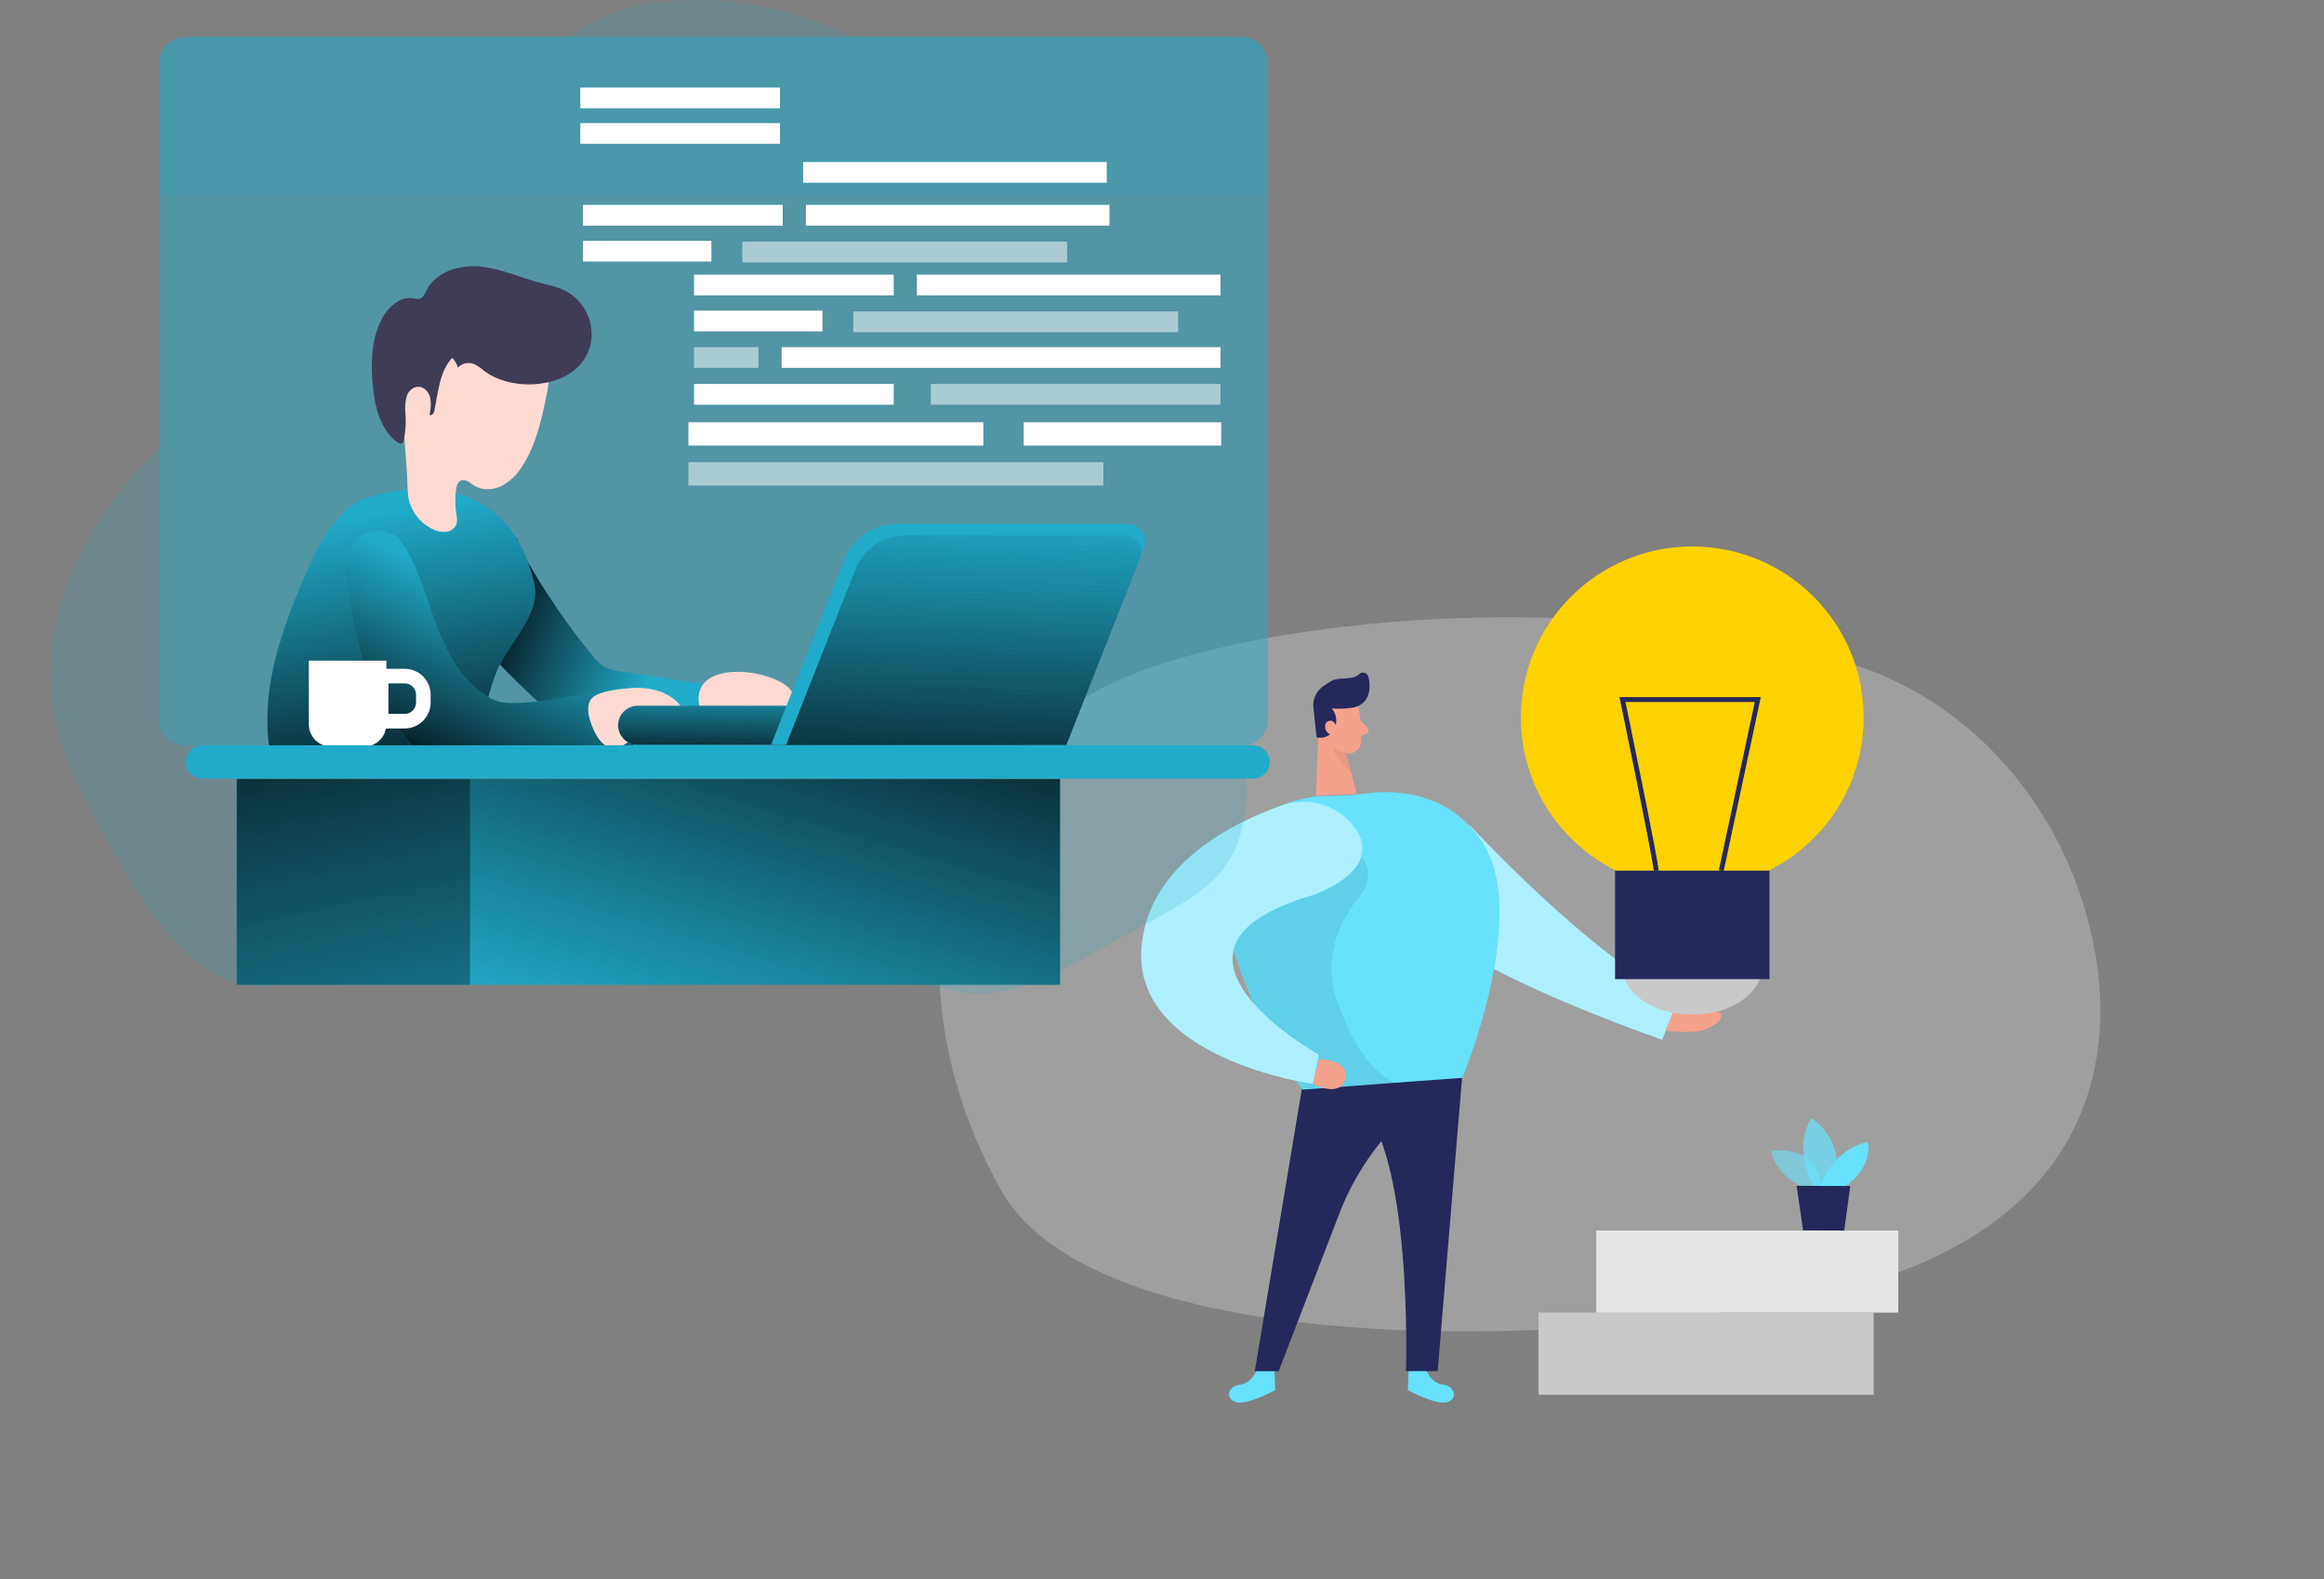 <svg width="484" height="329" viewBox="0 0 484 329" fill="none" xmlns="http://www.w3.org/2000/svg">
<rect x="0" y="0" width="484" height="329" fill="#808080" stroke="none"/>
<path opacity="0.3" d="M386.239 138.512C411.581 146.687 431.238 169.673 436.338 198.428C440.634 222.668 433.507 252.442 391.867 266.276C349.364 280.386 230.506 287.173 208.454 247.887C186.403 208.6 190.976 158.213 236.293 140.309C268.051 127.821 336.742 122.538 386.239 138.512Z" fill="#E6E6E6"/>
<path d="M390.208 273.44H320.419V290.542H390.208V273.44Z" fill="#C9C9C9"/>
<path d="M395.334 256.338H332.446V273.44H395.334V256.338Z" fill="#E6E6E6"/>
<path d="M261.87 285.084C261.87 285.084 260.856 288.16 258.302 288.427C255.748 288.695 255.086 291.378 257.381 292.088C259.676 292.799 265.588 289.581 265.588 289.581L265.421 285.568L261.87 285.084Z" fill="#68E1FD"/>
<path d="M296.902 285.084C296.902 285.084 297.924 288.16 300.47 288.427C303.016 288.695 303.686 291.378 301.391 292.088C299.097 292.799 293.192 289.581 293.192 289.581L293.351 285.568L296.902 285.084Z" fill="#68E1FD"/>
<path d="M271.275 225.912L261.326 285.635H266.3L278.771 253.211C282.979 241.983 290.753 232.436 300.906 226.029L304.566 223.763L271.275 225.912Z" fill="#24285B"/>
<path d="M304.557 223.763L299.415 285.619H292.807C292.807 285.619 294.348 239.068 282.422 229.155L304.557 223.763Z" fill="#24285B"/>
<path d="M306.157 171.989C306.157 171.989 331.743 199.656 349.523 208.082L346.173 216.583C346.173 216.583 303.1 201.805 294.951 190.311C286.802 178.818 306.157 171.989 306.157 171.989Z" fill="#68E1FD"/>
<path opacity="0.46" d="M306.157 171.989C306.157 171.989 331.743 199.656 349.523 208.082L346.173 216.583C346.173 216.583 303.1 201.805 294.951 190.311C286.802 178.818 306.157 171.989 306.157 171.989Z" fill="white"/>
<path d="M282.866 147.071C282.866 147.071 283.821 151.677 283.41 154.87C283.369 155.179 283.267 155.476 283.111 155.745C282.954 156.015 282.745 156.251 282.497 156.439C282.249 156.628 281.966 156.766 281.664 156.845C281.362 156.924 281.048 156.943 280.739 156.901C279.734 156.827 278.772 156.465 277.968 155.858C277.165 155.252 276.553 154.427 276.208 153.482L274.324 149.562C274.028 148.738 273.996 147.842 274.233 146.998C274.47 146.155 274.964 145.407 275.647 144.856C278.059 142.649 282.422 144.229 282.866 147.071Z" fill="#F4A28C"/>
<path d="M274.667 150.273L274.056 165.686L282.59 165.419L279.608 154.31L274.667 150.273Z" fill="#F4A28C"/>
<path d="M281.727 147.405C280.287 147.629 278.826 147.688 277.372 147.581C277.864 148.168 278.174 148.886 278.264 149.646C278.353 150.406 278.218 151.176 277.875 151.861C277.556 152.53 277.014 153.068 276.342 153.382C275.669 153.696 274.909 153.767 274.19 153.583L273.553 147.564C273.432 146.707 273.546 145.834 273.882 145.036C274.219 144.239 274.765 143.547 275.463 143.034C276.066 142.587 276.699 142.179 277.355 141.813C279.03 140.919 281.677 141.813 283.092 140.418C283.236 140.284 283.412 140.19 283.603 140.144C283.794 140.098 283.993 140.101 284.182 140.154C284.371 140.207 284.544 140.307 284.683 140.446C284.822 140.584 284.923 140.756 284.977 140.944C285.462 142.741 285.479 145.658 283.117 146.946C282.682 147.174 282.213 147.33 281.727 147.405Z" fill="#24285B"/>
<path d="M278.36 151.66C278.36 151.66 278.117 149.863 276.777 150.164C275.437 150.465 275.781 153.056 277.615 153.081L278.36 151.66Z" fill="#F4A28C"/>
<path d="M283.318 150.005L284.842 151.677C284.927 151.771 284.986 151.885 285.015 152.008C285.044 152.131 285.041 152.26 285.008 152.382C284.975 152.504 284.912 152.615 284.824 152.707C284.737 152.798 284.628 152.867 284.507 152.906L282.757 153.457L283.318 150.005Z" fill="#F4A28C"/>
<path opacity="0.31" d="M280.362 156.717C279.277 156.576 278.258 156.119 277.431 155.405C277.431 155.405 277.883 158.197 281.292 160.596L280.362 156.717Z" fill="#CE8172"/>
<path d="M304.543 224.522L290.188 225.575L271.261 226.979C270.85 226.394 254.678 203.107 255.005 185.319C255.181 175.924 259.955 168.075 274.058 165.885L279.862 165.701C281.278 165.655 282.69 165.529 284.091 165.325C288.572 164.648 302.031 163.82 309.342 176.526C318.161 191.914 304.543 224.522 304.543 224.522Z" fill="#68E1FD"/>
<path opacity="0.08" d="M290.538 225.569L271.275 226.806C270.865 226.221 254.693 202.933 255.019 185.146C265.907 180.13 283.494 178.392 283.494 178.392C283.494 178.392 287.087 182.086 282.816 187.185C277.565 193.454 275.714 202.03 278.846 209.587C280.873 214.452 283.762 222.175 290.186 225.41L290.538 225.569Z" fill="black"/>
<path d="M282.003 172.231C280.283 169.979 277.887 168.336 275.164 167.54C272.441 166.745 269.535 166.839 266.87 167.809C256.82 171.362 239.643 179.846 237.792 196.664C235.17 220.554 273.436 225.795 273.436 225.795L274.675 219.718C274.675 219.718 235.036 197.6 273.436 186.458C273.436 186.458 288.795 181.392 282.003 172.231Z" fill="#68E1FD"/>
<path opacity="0.46" d="M282.003 172.231C280.283 169.979 277.887 168.336 275.164 167.54C272.441 166.745 269.535 166.839 266.87 167.809C256.82 171.362 239.643 179.846 237.792 196.664C235.17 220.554 273.436 225.795 273.436 225.795L274.675 219.718C274.675 219.718 235.036 197.6 273.436 186.458C273.436 186.458 288.795 181.392 282.003 172.231Z" fill="white"/>
<path d="M274.725 220.604C274.725 220.604 281.283 220.721 280.127 224.783C278.972 228.845 273.427 225.761 273.427 225.761L274.725 220.604Z" fill="#F4A28C"/>
<path d="M348.97 209.461C349.037 209.311 355.402 208.625 355.804 209.043C356.708 210.005 354.389 210.398 354.389 210.398C354.389 210.398 357.839 210.398 358.333 211.024C358.827 211.651 358.124 213.365 355.092 214.427C352.06 215.488 346.893 214.694 346.893 214.694L348.97 209.461Z" fill="#F4A28C"/>
<path d="M352.437 211.367C360.467 211.367 366.976 206.921 366.976 201.437C366.976 195.953 360.467 191.507 352.437 191.507C344.407 191.507 337.898 195.953 337.898 201.437C337.898 206.921 344.407 211.367 352.437 211.367Z" fill="#C9C9C9"/>
<path d="M352.437 185.087C372.151 185.087 388.131 169.137 388.131 149.462C388.131 129.786 372.151 113.836 352.437 113.836C332.724 113.836 316.743 129.786 316.743 149.462C316.743 169.137 332.724 185.087 352.437 185.087Z" fill="#FFD200"/>
<path d="M368.517 181.359H336.357V203.961H368.517V181.359Z" fill="#24285B"/>
<path d="M344.916 181.359C344.916 179.629 337.898 145.725 337.898 145.725H366.08L358.475 181.359" stroke="#24285B" stroke-width="1.015" stroke-miterlimit="10"/>
<path opacity="0.58" d="M376.993 247.853C376.993 247.853 370.293 246.023 368.827 239.796C368.827 239.796 379.22 237.697 379.513 248.405L376.993 247.853Z" fill="#68E1FD"/>
<path opacity="0.73" d="M377.813 247.193C377.813 247.193 373.132 239.796 377.252 232.883C377.252 232.883 385.158 237.898 381.649 247.201L377.813 247.193Z" fill="#68E1FD"/>
<path d="M379.019 247.193C379.019 247.193 381.532 239.386 388.986 237.906C388.986 237.906 390.393 242.98 384.136 247.218L379.019 247.193Z" fill="#68E1FD"/>
<path d="M374.162 247.018L375.519 256.304L384.078 256.338L385.342 247.068L374.162 247.018Z" fill="#24285B"/>
<g clip-path="url(#clip0_69001_288)">
<path opacity="0.48" d="M258.495 7.666H38.702C35.62 7.666 33.122 10.161 33.122 13.239V149.834C33.122 152.912 35.62 155.407 38.702 155.407H258.495C261.577 155.407 264.076 152.912 264.076 149.834V13.239C264.076 10.161 261.577 7.666 258.495 7.666Z" fill="#21ABCB"/>
<path opacity="0.18" d="M259.505 166.193C259.337 171.031 258.227 175.957 255.515 179.967C252.098 185.018 246.548 188.144 241.174 191.083L225.935 199.459C219.257 203.133 212.217 206.894 204.604 207C199.217 207.081 194.004 205.306 188.822 203.818C164.623 196.843 139.134 195.866 114.118 197.628C101.304 198.531 88.553 200.119 75.858 202.031C65.701 203.538 53.511 208.551 44.352 202.616C34.375 196.14 28.252 185.653 22.616 175.471C17.708 166.635 12.733 157.581 11.111 147.611C8.617 132.204 14.591 116.381 23.937 103.864C26.748 100.126 29.817 96.589 33.122 93.278V149.84C33.122 151.321 33.709 152.742 34.755 153.792C35.8 154.842 37.219 155.436 38.702 155.445H258.489C259.271 158.972 259.613 162.582 259.505 166.193Z" fill="#21ABCB"/>
<path opacity="0.18" d="M177.387 7.672H118.62C120.831 5.992 123.234 4.579 125.778 3.462C130.423 1.438 135.486 0.536 140.537 0.174C153.244 -0.741 165.989 2.061 177.387 7.672Z" fill="#21ABCB"/>
<path d="M123.614 136.813C124.187 137.571 124.875 138.235 125.653 138.781C126.81 139.404 128.084 139.781 129.394 139.889L149.297 142.884C149.495 142.898 149.686 142.962 149.852 143.071C149.962 143.191 150.046 143.333 150.096 143.488C150.147 143.642 150.164 143.806 150.145 143.968C150.237 147.689 149.734 151.402 148.655 154.965C148.598 155.257 148.457 155.525 148.25 155.737C147.981 155.919 147.663 156.014 147.339 156.011C140.643 156.578 133.915 156.397 127.199 156.217C126.07 156.233 124.944 156.109 123.845 155.849C121.974 155.326 120.447 154.05 119.037 152.736C116.013 149.927 103.774 138.637 103.032 137.105C102.048 134.911 101.255 132.636 100.662 130.305C100.039 128.063 104.597 127.783 104.503 125.454C104.437 123.844 104.631 122.233 105.077 120.684C105.408 119.303 106.096 118.032 107.072 116.998C107.758 116.375 106.698 112.153 107.646 112.103C108.743 115.839 113.706 123.312 115.864 126.513C118.262 130.082 120.849 133.52 123.614 136.813Z" fill="#21ABCB"/>
<path d="M123.614 136.813C124.187 137.571 124.875 138.235 125.653 138.781C126.81 139.404 128.084 139.781 129.394 139.889L149.297 142.884C149.495 142.898 149.686 142.962 149.852 143.071C149.962 143.191 150.046 143.333 150.096 143.488C150.147 143.642 150.164 143.806 150.145 143.968C150.237 147.689 149.734 151.402 148.655 154.965C148.598 155.257 148.457 155.525 148.25 155.737C147.981 155.919 147.663 156.014 147.339 156.011C140.643 156.578 133.915 156.397 127.199 156.217C126.07 156.233 124.944 156.109 123.845 155.849C121.974 155.326 120.447 154.05 119.037 152.736C116.013 149.927 103.774 138.637 103.032 137.105C102.048 134.911 101.255 132.636 100.662 130.305C100.039 128.063 104.597 127.783 104.503 125.454C104.437 123.844 104.631 122.233 105.077 120.684C105.408 119.303 106.096 118.032 107.072 116.998C107.758 116.375 106.698 112.153 107.646 112.103C108.743 115.839 113.706 123.312 115.864 126.513C118.262 130.082 120.849 133.52 123.614 136.813Z" fill="url(#paint0_linear_69001_288)"/>
<path d="M73.252 105.265C71.912 106.459 70.661 107.749 69.511 109.126C66.755 112.508 64.922 116.531 63.213 120.541C58.668 131.214 54.708 142.629 55.887 154.168C55.909 154.862 56.097 155.541 56.435 156.148C56.972 156.835 57.726 157.32 58.574 157.524C60.763 158.222 63.101 158.253 65.433 158.272C74.418 158.353 83.415 158.434 92.394 157.998C93.785 157.929 95.256 157.823 96.41 157.039C97.252 156.395 97.924 155.554 98.368 154.591C100.781 150.058 101.485 144.815 103.356 140.045C105.85 133.817 112.709 128.157 111.262 121.593C105.077 93.726 76.083 102.694 73.252 105.265Z" fill="#21ABCB"/>
<path d="M73.252 105.265C71.912 106.459 70.661 107.749 69.511 109.126C66.755 112.508 64.922 116.531 63.213 120.541C58.668 131.214 54.708 142.629 55.887 154.168C55.909 154.862 56.097 155.541 56.435 156.148C56.972 156.835 57.726 157.32 58.574 157.524C60.763 158.222 63.101 158.253 65.433 158.272C74.418 158.353 83.415 158.434 92.394 157.998C93.785 157.929 95.256 157.823 96.41 157.039C97.252 156.395 97.924 155.554 98.368 154.591C100.781 150.058 101.485 144.815 103.356 140.045C105.85 133.817 112.709 128.157 111.262 121.593C105.077 93.726 76.083 102.694 73.252 105.265Z" fill="url(#paint1_linear_69001_288)"/>
<path d="M113.856 82.181C112.802 87.294 111.699 92.543 108.868 96.946C107.836 98.724 106.343 100.191 104.547 101.193C102.72 102.108 100.4 102.233 98.692 101.112C97.838 100.558 96.902 99.686 95.973 100.097C95.3 100.402 95.082 101.236 94.988 101.965C94.754 103.755 94.779 105.569 95.063 107.352C95.179 107.854 95.208 108.372 95.15 108.883C95.029 109.357 94.774 109.786 94.414 110.117C94.054 110.449 93.606 110.669 93.124 110.752C92.159 110.892 91.174 110.738 90.299 110.309C88.938 109.701 87.746 108.769 86.829 107.594C85.911 106.42 85.296 105.039 85.037 103.572C84.906 102.581 84.843 101.582 84.85 100.583C84.731 96.149 84.026 91.734 84.17 87.306C84.313 82.879 85.417 78.27 88.429 75.001C90.168 73.221 92.234 71.791 94.514 70.791C97.912 69.172 101.703 68.033 105.42 68.624C106.898 68.858 108.309 69.408 109.554 70.238C110.8 71.068 111.85 72.157 112.634 73.432C114.579 76.415 114.585 78.638 113.856 82.181Z" fill="#FFDAD2"/>
<path d="M123.14 70.916C123.393 68.838 123.007 66.732 122.032 64.879C121.058 63.026 119.541 61.513 117.684 60.541C116.032 59.719 114.193 59.371 112.409 58.897C108.232 57.776 104.222 55.921 99.939 55.522C95.655 55.124 90.729 56.624 88.821 60.504C88.472 61.214 88.129 62.073 87.362 62.26C86.943 62.305 86.519 62.267 86.115 62.148C83.253 61.644 80.678 64.085 79.388 66.681C77.305 70.885 77.199 75.786 77.654 80.45C78.072 84.765 79.175 89.43 82.642 92.057C82.985 92.319 83.49 92.556 83.821 92.275C83.972 92.118 84.066 91.914 84.089 91.696C84.438 90.06 84.567 88.385 84.475 86.715C84.407 85.469 84.207 84.149 84.531 82.922C84.856 81.695 85.897 80.531 87.169 80.568C88.347 80.568 89.295 81.664 89.588 82.81C89.797 83.977 89.752 85.174 89.457 86.322C89.644 86.789 90.299 86.229 90.411 85.743C91.272 81.832 91.465 77.454 94.184 74.534C94.737 75.106 95.139 75.805 95.356 76.57C95.762 76.15 96.279 75.852 96.847 75.711C97.415 75.57 98.011 75.592 98.567 75.773C99.356 76.116 100.081 76.59 100.712 77.174C107.334 82.337 121.75 80.805 123.14 70.916Z" fill="#3F3D56"/>
<path d="M75.16 111.642C73.065 113.162 72.042 115.833 71.98 118.411C71.918 120.989 74.649 137.348 77.224 141.994C79.219 145.606 83.378 155.034 89.694 157.637C91.565 158.409 119.218 158.085 132.05 156.696C131.969 153.664 131.82 150.631 131.62 147.598C131.639 147.198 131.518 146.804 131.277 146.484C130.953 146.147 130.492 143.949 130.03 143.949C122.548 143.98 115.003 146.266 107.521 146.44C106.434 146.51 105.343 146.445 104.272 146.247C103.396 146.029 102.556 145.685 101.778 145.226C96.004 141.963 92.812 135.555 90.555 129.321C88.828 124.514 87.437 119.538 84.943 115.048C84.058 113.448 83.266 111.891 81.52 111.188C79.469 110.359 77.062 110.266 75.16 111.642Z" fill="#21ABCB"/>
<path d="M75.16 111.642C73.065 113.162 72.042 115.833 71.98 118.411C71.918 120.989 74.649 137.348 77.224 141.994C79.219 145.606 83.378 155.034 89.694 157.637C91.565 158.409 119.218 158.085 132.05 156.696C131.969 153.664 131.82 150.631 131.62 147.598C131.639 147.198 131.518 146.804 131.277 146.484C130.953 146.147 130.492 143.949 130.03 143.949C122.548 143.98 115.003 146.266 107.521 146.44C106.434 146.51 105.343 146.445 104.272 146.247C103.396 146.029 102.556 145.685 101.778 145.226C96.004 141.963 92.812 135.555 90.555 129.321C88.828 124.514 87.437 119.538 84.943 115.048C84.058 113.448 83.266 111.891 81.52 111.188C79.469 110.359 77.062 110.266 75.16 111.642Z" fill="url(#paint2_linear_69001_288)"/>
<path d="M130.953 143.364C134.838 142.996 139.152 143.862 141.615 146.882C141.875 147.157 142.044 147.505 142.102 147.878C142.099 148.215 141.995 148.543 141.802 148.819C140.35 151.229 137.194 151.802 134.544 152.754C133.166 153.248 131.85 153.9 130.623 154.697C129.932 155.245 129.133 155.639 128.278 155.856C126.407 156.136 124.855 154.467 124.007 152.798C123.034 150.93 121.513 147.094 123.383 145.325C124.911 143.924 129.033 143.538 130.953 143.364Z" fill="#FFDAD2"/>
<path d="M163.121 142.405C163.812 142.797 164.407 143.34 164.86 143.993C165.082 144.323 165.213 144.705 165.242 145.101C165.27 145.498 165.195 145.895 165.022 146.253C164.728 146.694 164.327 147.054 163.856 147.299C160.408 149.348 156.181 149.716 152.689 151.658C151.973 152.178 151.151 152.535 150.282 152.705C149.772 152.716 149.265 152.609 148.802 152.393C148.339 152.177 147.933 151.858 147.614 151.459C146.978 150.666 146.49 149.766 146.173 148.8C142.089 138.089 157.247 138.668 163.121 142.405Z" fill="#FFDAD2"/>
<path d="M64.311 137.622H80.466V150.874C80.466 152.112 79.974 153.3 79.097 154.176C78.219 155.052 77.03 155.544 75.79 155.544H68.987C67.747 155.544 66.557 155.052 65.68 154.176C64.803 153.3 64.311 152.112 64.311 150.874V137.622Z" fill="white"/>
<path d="M79.375 140.835H84.27C85.303 140.835 86.294 141.246 87.025 141.975C87.756 142.705 88.167 143.695 88.167 144.728V146.34C88.167 147.373 87.756 148.363 87.025 149.092C86.294 149.822 85.303 150.232 84.27 150.232H79.375V140.835Z" stroke="white" stroke-width="3.038" stroke-miterlimit="10"/>
<path d="M260.989 155.258H42.144C40.23 155.258 38.678 156.807 38.678 158.717C38.678 160.628 40.23 162.176 42.144 162.176H260.989C262.904 162.176 264.456 160.628 264.456 158.717C264.456 156.807 262.904 155.258 260.989 155.258Z" fill="#21ABCB"/>
<path d="M220.759 162.282H97.058V205.132H220.759V162.282Z" fill="#21ABCB"/>
<path d="M97.9 162.282H49.309V205.132H97.9V162.282Z" fill="#21ABCB"/>
<path d="M220.766 162.282H97.875V205.132H220.766V162.282Z" fill="url(#paint3_linear_69001_288)"/>
<path d="M97.9 162.282H49.309V205.132H97.9V162.282Z" fill="url(#paint4_linear_69001_288)"/>
<path opacity="0.18" d="M264.069 13.245V40.521H33.122V13.245C33.122 11.764 33.709 10.344 34.755 9.293C35.8 8.243 37.219 7.649 38.702 7.641H258.489C259.972 7.649 261.391 8.243 262.437 9.293C263.482 10.344 264.069 11.764 264.069 13.245Z" fill="#21ABCB"/>
<path d="M132.805 155.139H212.89C215.136 155.139 216.956 153.322 216.956 151.079C216.956 148.837 215.136 147.019 212.89 147.019H132.805C130.56 147.019 128.739 148.837 128.739 151.079C128.739 153.322 130.56 155.139 132.805 155.139Z" fill="#21ABCB"/>
<path d="M132.805 155.139H212.89C215.136 155.139 216.956 153.322 216.956 151.079C216.956 148.837 215.136 147.019 212.89 147.019H132.805C130.56 147.019 128.739 148.837 128.739 151.079C128.739 153.322 130.56 155.139 132.805 155.139Z" fill="url(#paint5_linear_69001_288)"/>
<path d="M160.577 155.152H222.038L238.249 114.096C238.464 113.549 238.543 112.957 238.477 112.373C238.411 111.789 238.204 111.229 237.873 110.743C237.542 110.257 237.097 109.86 236.577 109.584C236.057 109.309 235.477 109.165 234.888 109.164H186.659C184.326 109.168 182.048 109.872 180.12 111.184C178.192 112.497 176.704 114.357 175.847 116.524L160.577 155.152Z" fill="#21ABCB"/>
<path d="M163.701 155.196H222.075L237.47 116.194C237.675 115.675 237.75 115.113 237.688 114.557C237.627 114.002 237.43 113.471 237.115 113.009C236.8 112.547 236.377 112.169 235.882 111.908C235.388 111.647 234.837 111.511 234.277 111.511H188.473C186.254 111.51 184.086 112.176 182.252 113.422C180.417 114.668 179 116.437 178.185 118.498L163.701 155.196Z" fill="#21ABCB"/>
<path d="M163.701 155.196H222.075L237.47 116.194C237.675 115.675 237.75 115.113 237.688 114.557C237.627 114.002 237.43 113.471 237.115 113.009C236.8 112.547 236.377 112.169 235.882 111.908C235.388 111.647 234.837 111.511 234.277 111.511H188.473C186.254 111.51 184.086 112.176 182.252 113.422C180.417 114.668 179 116.437 178.185 118.498L163.701 155.196Z" fill="url(#paint6_linear_69001_288)"/>
<path opacity="0.51" d="M229.788 96.279H143.367V101.137H229.788V96.279Z" fill="white"/>
<path d="M204.803 87.966H143.367V92.823H204.803V87.966Z" fill="white"/>
<path d="M254.33 87.966H213.202V92.823H254.33V87.966Z" fill="white"/>
<path d="M254.186 57.216H190.955V61.532H254.186V57.216Z" fill="white"/>
<path opacity="0.51" d="M245.357 64.882H177.711V69.197H245.357V64.882Z" fill="white"/>
<path d="M186.129 57.216H144.54V61.532H186.129V57.216Z" fill="white"/>
<path d="M254.187 72.317H162.784V76.632H254.187V72.317Z" fill="white"/>
<path opacity="0.51" d="M157.958 72.317H144.54V76.632H157.958V72.317Z" fill="white"/>
<path opacity="0.51" d="M254.186 79.983H193.854V84.298H254.186V79.983Z" fill="white"/>
<path d="M186.129 79.983H144.54V84.298H186.129V79.983Z" fill="white"/>
<path d="M171.283 64.701H144.54V69.017H171.283V64.701Z" fill="white"/>
<path d="M231.06 42.688H167.828V47.003H231.06V42.688Z" fill="white"/>
<path opacity="0.51" d="M222.231 50.353H154.585V54.669H222.231V50.353Z" fill="white"/>
<path d="M163.008 42.688H121.419V47.003H163.008V42.688Z" fill="white"/>
<path d="M230.499 33.752H167.267V38.067H230.499V33.752Z" fill="white"/>
<path d="M162.447 25.644H120.858V29.959H162.447V25.644Z" fill="white"/>
<path d="M162.447 18.246H120.858V22.561H162.447V18.246Z" fill="white"/>
<path d="M148.162 50.173H121.419V54.488H148.162V50.173Z" fill="white"/>
</g>
<defs>
<linearGradient id="paint0_linear_69001_288" x1="103.792" y1="129.433" x2="135.114" y2="141.385" gradientUnits="userSpaceOnUse">
<stop offset="0.01"/>
<stop offset="0.12" stop-opacity="0.75"/>
<stop offset="1" stop-opacity="0"/>
</linearGradient>
<linearGradient id="paint1_linear_69001_288" x1="87.88" y1="163.951" x2="78.395" y2="106.675" gradientUnits="userSpaceOnUse">
<stop offset="0.01"/>
<stop offset="0.12" stop-opacity="0.75"/>
<stop offset="1" stop-opacity="0"/>
</linearGradient>
<linearGradient id="paint2_linear_69001_288" x1="91.272" y1="160.763" x2="106.901" y2="125.545" gradientUnits="userSpaceOnUse">
<stop offset="0.01"/>
<stop offset="0.12" stop-opacity="0.75"/>
<stop offset="1" stop-opacity="0"/>
</linearGradient>
<linearGradient id="paint3_linear_69001_288" x1="174.519" y1="132.703" x2="147.733" y2="222.817" gradientUnits="userSpaceOnUse">
<stop offset="0.01"/>
<stop offset="0.12" stop-opacity="0.75"/>
<stop offset="1" stop-opacity="0"/>
</linearGradient>
<linearGradient id="paint4_linear_69001_288" x1="63.737" y1="136.975" x2="89.686" y2="260.194" gradientUnits="userSpaceOnUse">
<stop offset="0.01"/>
<stop offset="0.12" stop-opacity="0.75"/>
<stop offset="1" stop-opacity="0"/>
</linearGradient>
<linearGradient id="paint5_linear_69001_288" x1="172.679" y1="158.963" x2="173.046" y2="142.012" gradientUnits="userSpaceOnUse">
<stop offset="0.01"/>
<stop offset="0.12" stop-opacity="0.75"/>
<stop offset="1" stop-opacity="0"/>
</linearGradient>
<linearGradient id="paint6_linear_69001_288" x1="199.347" y1="169.437" x2="201.86" y2="105.738" gradientUnits="userSpaceOnUse">
<stop offset="0.01"/>
<stop offset="0.12" stop-opacity="0.75"/>
<stop offset="1" stop-opacity="0"/>
</linearGradient>
<clipPath id="clip0_69001_288">
<rect width="275" height="207" fill="white"/>
</clipPath>
</defs>
</svg>
